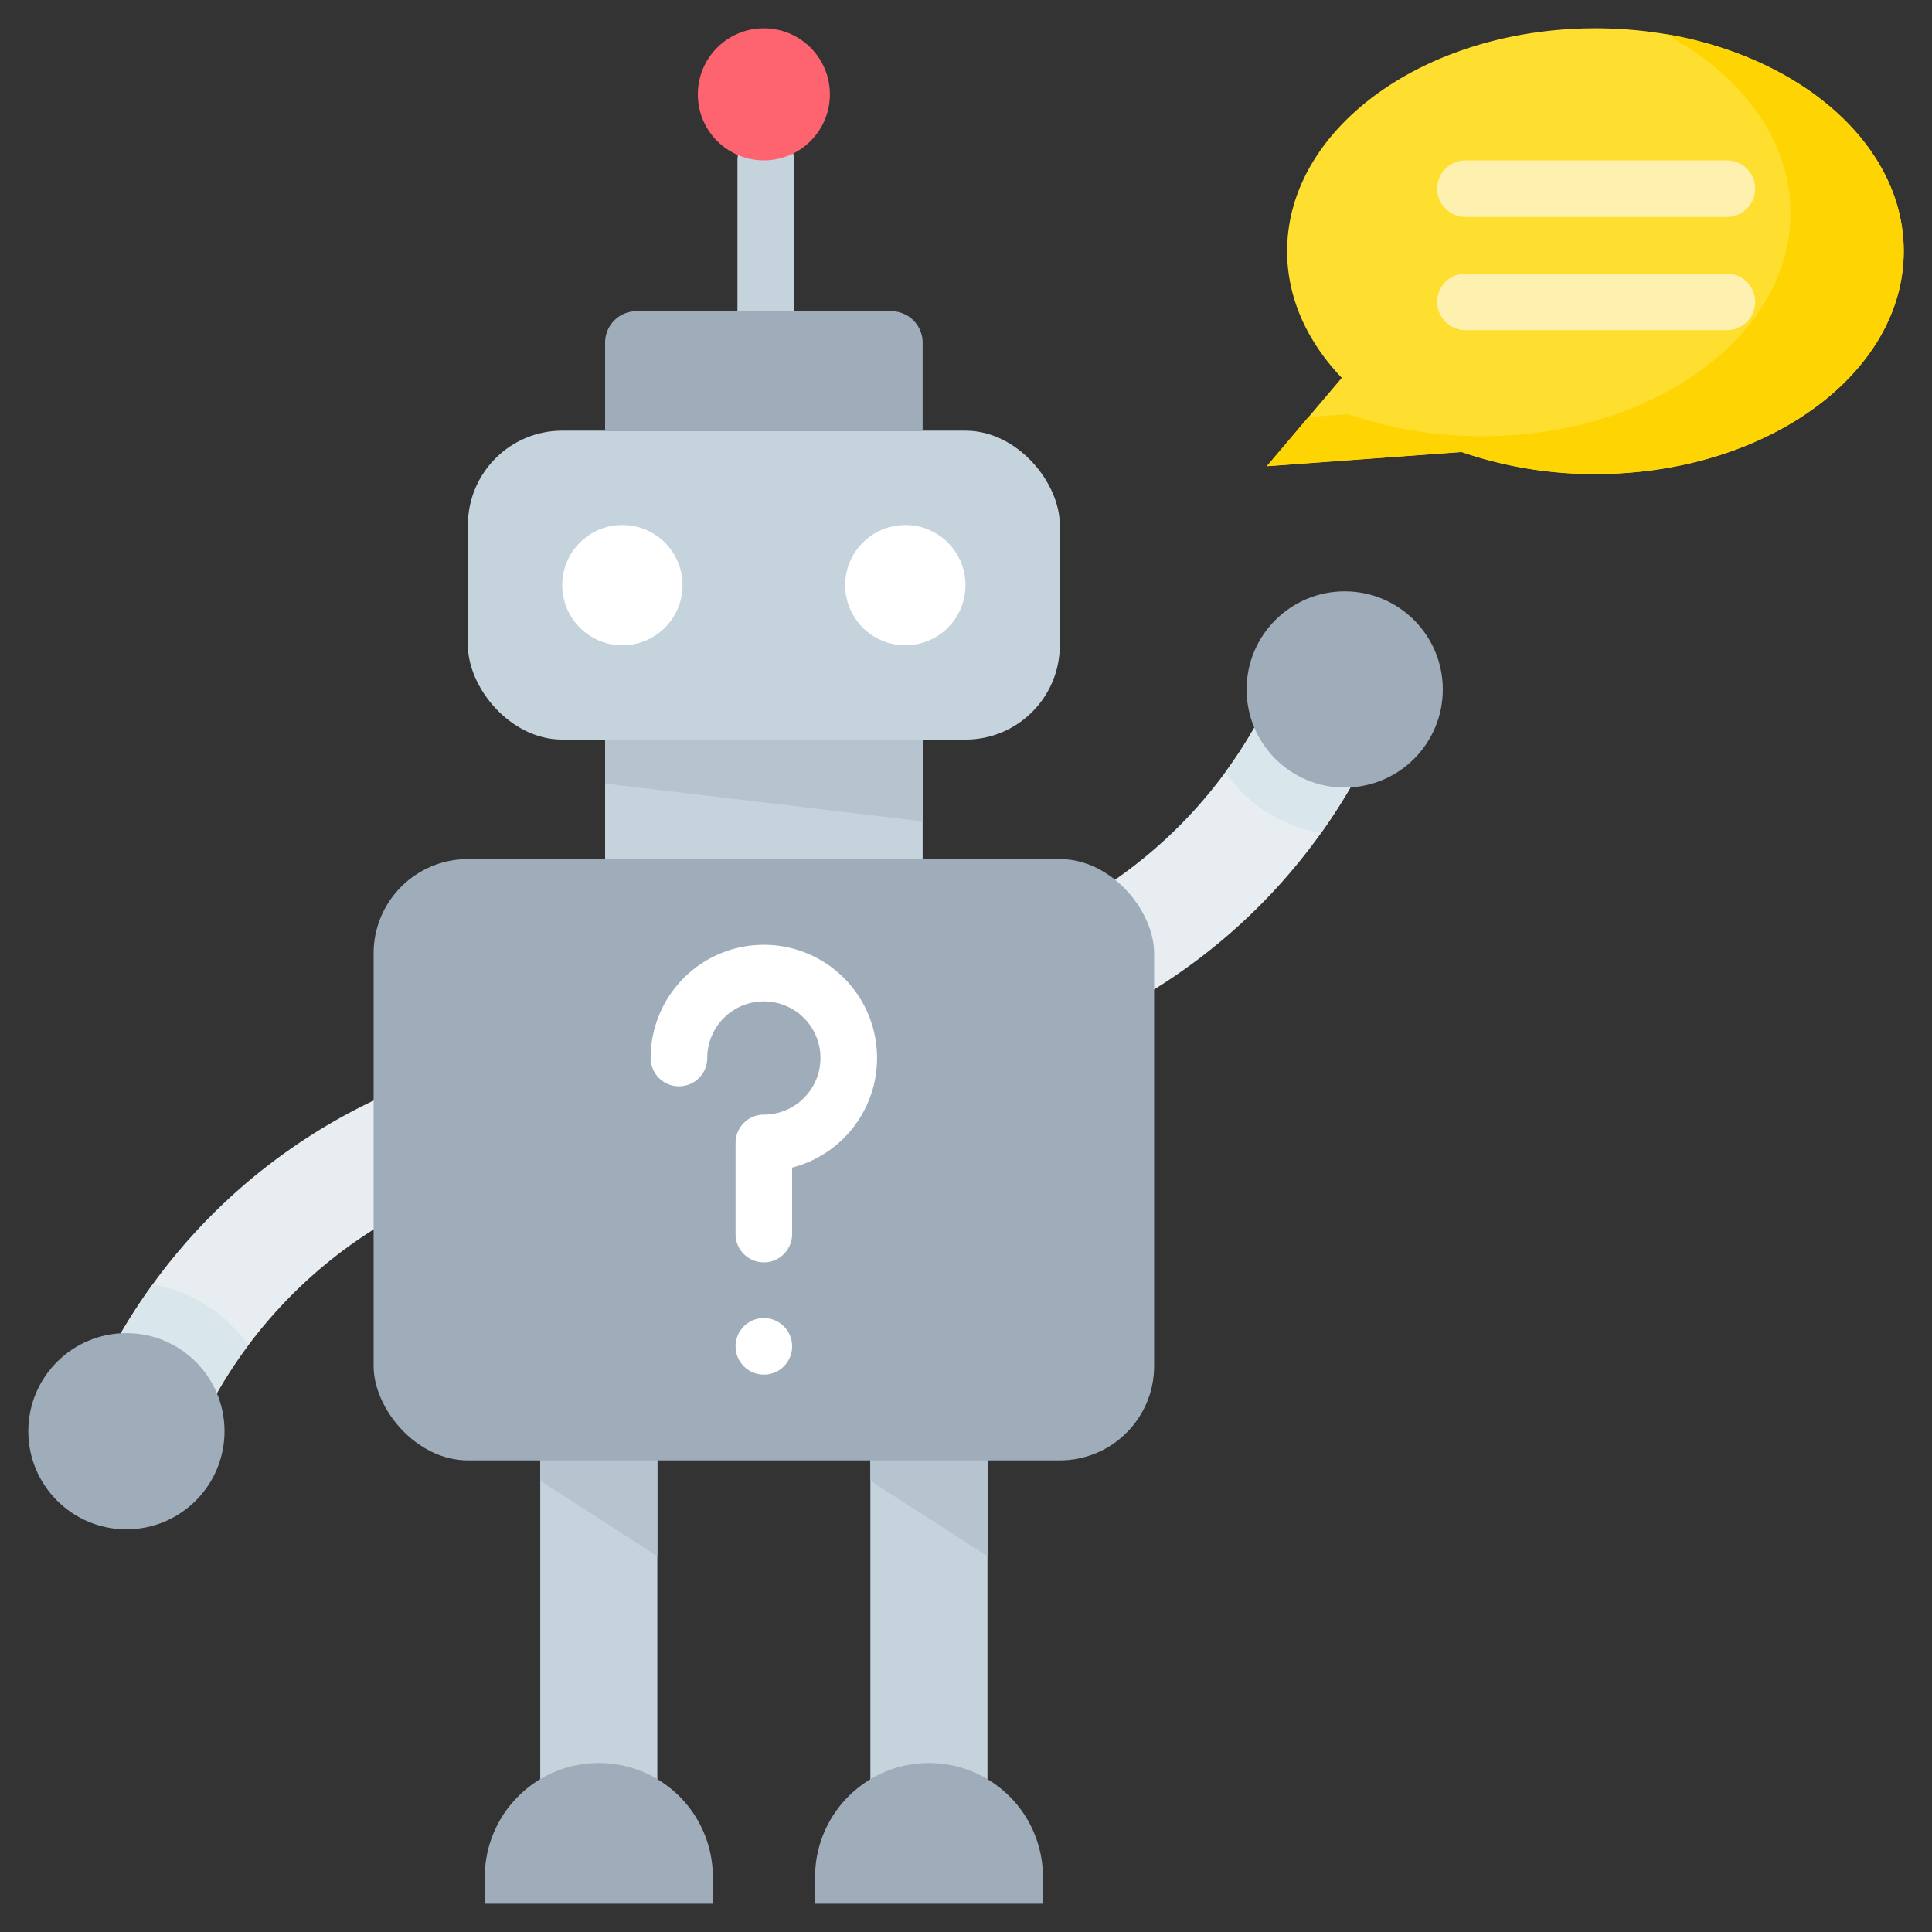 <svg xmlns="http://www.w3.org/2000/svg" viewBox="0 0 512 512" id="robo-advisor">
  <rect x="0" y="0" width="512" height="512" fill="#333333" stroke="none"/>
  <path fill="#c5d3dd" d="M143.17 372.02h31.03v110.39h-31.03zM230.66 372.02h31.03v110.39h-31.03z"></path>
  <path fill="#b6c4cf" d="m261.69 412.41-31.03-20v-20.39h31.03v40.39zM174.21 412.41l-31.04-20v-20.39h31.04v40.39z"></path>
  <path fill="#e8edf2" d="M365.26 194.33a154.07 154.07 0 0 1-140.52 91h-14.89a15 15 0 1 1 0-30h14.89a124.14 124.14 0 0 0 113.15-73.24 15 15 0 1 1 27.37 12.28Z"></path>
  <path fill="#d9e7ec" d="M365.26 194.33a153.56 153.56 0 0 1-15.15 26.4 38.57 38.57 0 0 1-25.41-16.07 123.71 123.71 0 0 0 13.19-22.61 15 15 0 1 1 27.37 12.28Z"></path>
  <circle cx="356.36" cy="182.71" r="26" fill="#9facba"></circle>
  <path fill="#e8edf2" d="M195 291.71a15 15 0 0 1-15 15h-14.88A124 124 0 0 0 52 380a15 15 0 1 1-27.37-12.28 154.08 154.08 0 0 1 140.51-91H180a15 15 0 0 1 15 14.99Z"></path>
  <path fill="#d9e7ec" d="M65.8 356.47A123.7 123.7 0 0 0 52 380a15 15 0 1 1-27.37-12.28 152.92 152.92 0 0 1 15.82-27.33 39.46 39.46 0 0 1 25.35 16.08Z"></path>
  <circle cx="33.5" cy="379.29" r="26" fill="#9facba"></circle>
  <rect width="206.85" height="159.36" x="99.01" y="227.66" fill="#9facba" rx="25"></rect>
  <path fill="#c5d3dd" d="M160.36 196h84.15v31.66h-84.15z"></path>
  <path fill="#b6c4cf" d="M244.51 196h-84.15v11.66l84.15 10V196z"></path>
  <path fill="#fff" d="M202.43 334.54a7.5 7.5 0 0 1-7.5-7.5v-24.16a7.5 7.5 0 0 1 7.5-7.5 15 15 0 1 0-15-15 7.5 7.5 0 0 1-15 0 30 30 0 1 1 37.49 29.05V327a7.5 7.5 0 0 1-7.49 7.54Z"></path>
  <circle cx="202.43" cy="356.8" r="7.5" fill="#fff"></circle>
  <path fill="#9facba" d="M246.17 467.21a30.22 30.22 0 0 1 30.22 30.22v7.08H216v-7.08a30.22 30.22 0 0 1 30.17-30.22zm-87.48 0a30.22 30.22 0 0 1 30.22 30.22v7.08h-60.44v-7.08a30.22 30.22 0 0 1 30.22-30.22z"></path>
  <rect width="156.86" height="81.87" x="124" y="114.13" fill="#c5d3dd" rx="25"></rect>
  <circle cx="164.94" cy="155.07" r="15.94" fill="#fff"></circle>
  <circle cx="239.92" cy="155.07" r="15.94" fill="#fff"></circle>
  <path fill="#c5d3dd" d="M202.93 90a7.5 7.5 0 0 1-7.5-7.5v-40a7.5 7.5 0 0 1 15 0v40a7.5 7.5 0 0 1-7.5 7.5Z"></path>
  <circle cx="202.43" cy="25" r="17.5" fill="#fe646f"></circle>
  <path fill="#9facba" d="M168.69 82.47h67.49a8.33 8.33 0 0 1 8.33 8.33v23.33h-84.15V90.8a8.33 8.33 0 0 1 8.33-8.33Z"></path>
  <path fill="#fedf30" d="M422.8 7.5c-45.12 0-81.7 26.45-81.7 59.07 0 12.47 5.36 24 14.49 33.57l-19.87 23.43 51.62-3.77a107.93 107.93 0 0 0 35.46 5.84c45.12 0 81.7-26.45 81.7-59.07S467.92 7.5 422.8 7.5Z"></path>
  <path fill="#fed402" d="M441.3 9c20.14 10.76 33.2 28 33.2 47.53 0 32.62-36.58 59.07-81.7 59.07a107.93 107.93 0 0 1-35.46-5.84l-10.6.77-11 13 51.62-3.77a107.93 107.93 0 0 0 35.46 5.84c45.12 0 81.7-26.45 81.7-59.07C504.5 38.55 477.51 15.1 441.3 9Z"></path>
  <path fill="#fef0ae" d="M457.63 87.5h-69.26a7.5 7.5 0 0 1 0-15h69.26a7.5 7.5 0 0 1 0 15zm0-30h-69.26a7.5 7.5 0 0 1 0-15h69.26a7.5 7.5 0 0 1 0 15z"></path>
</svg>
